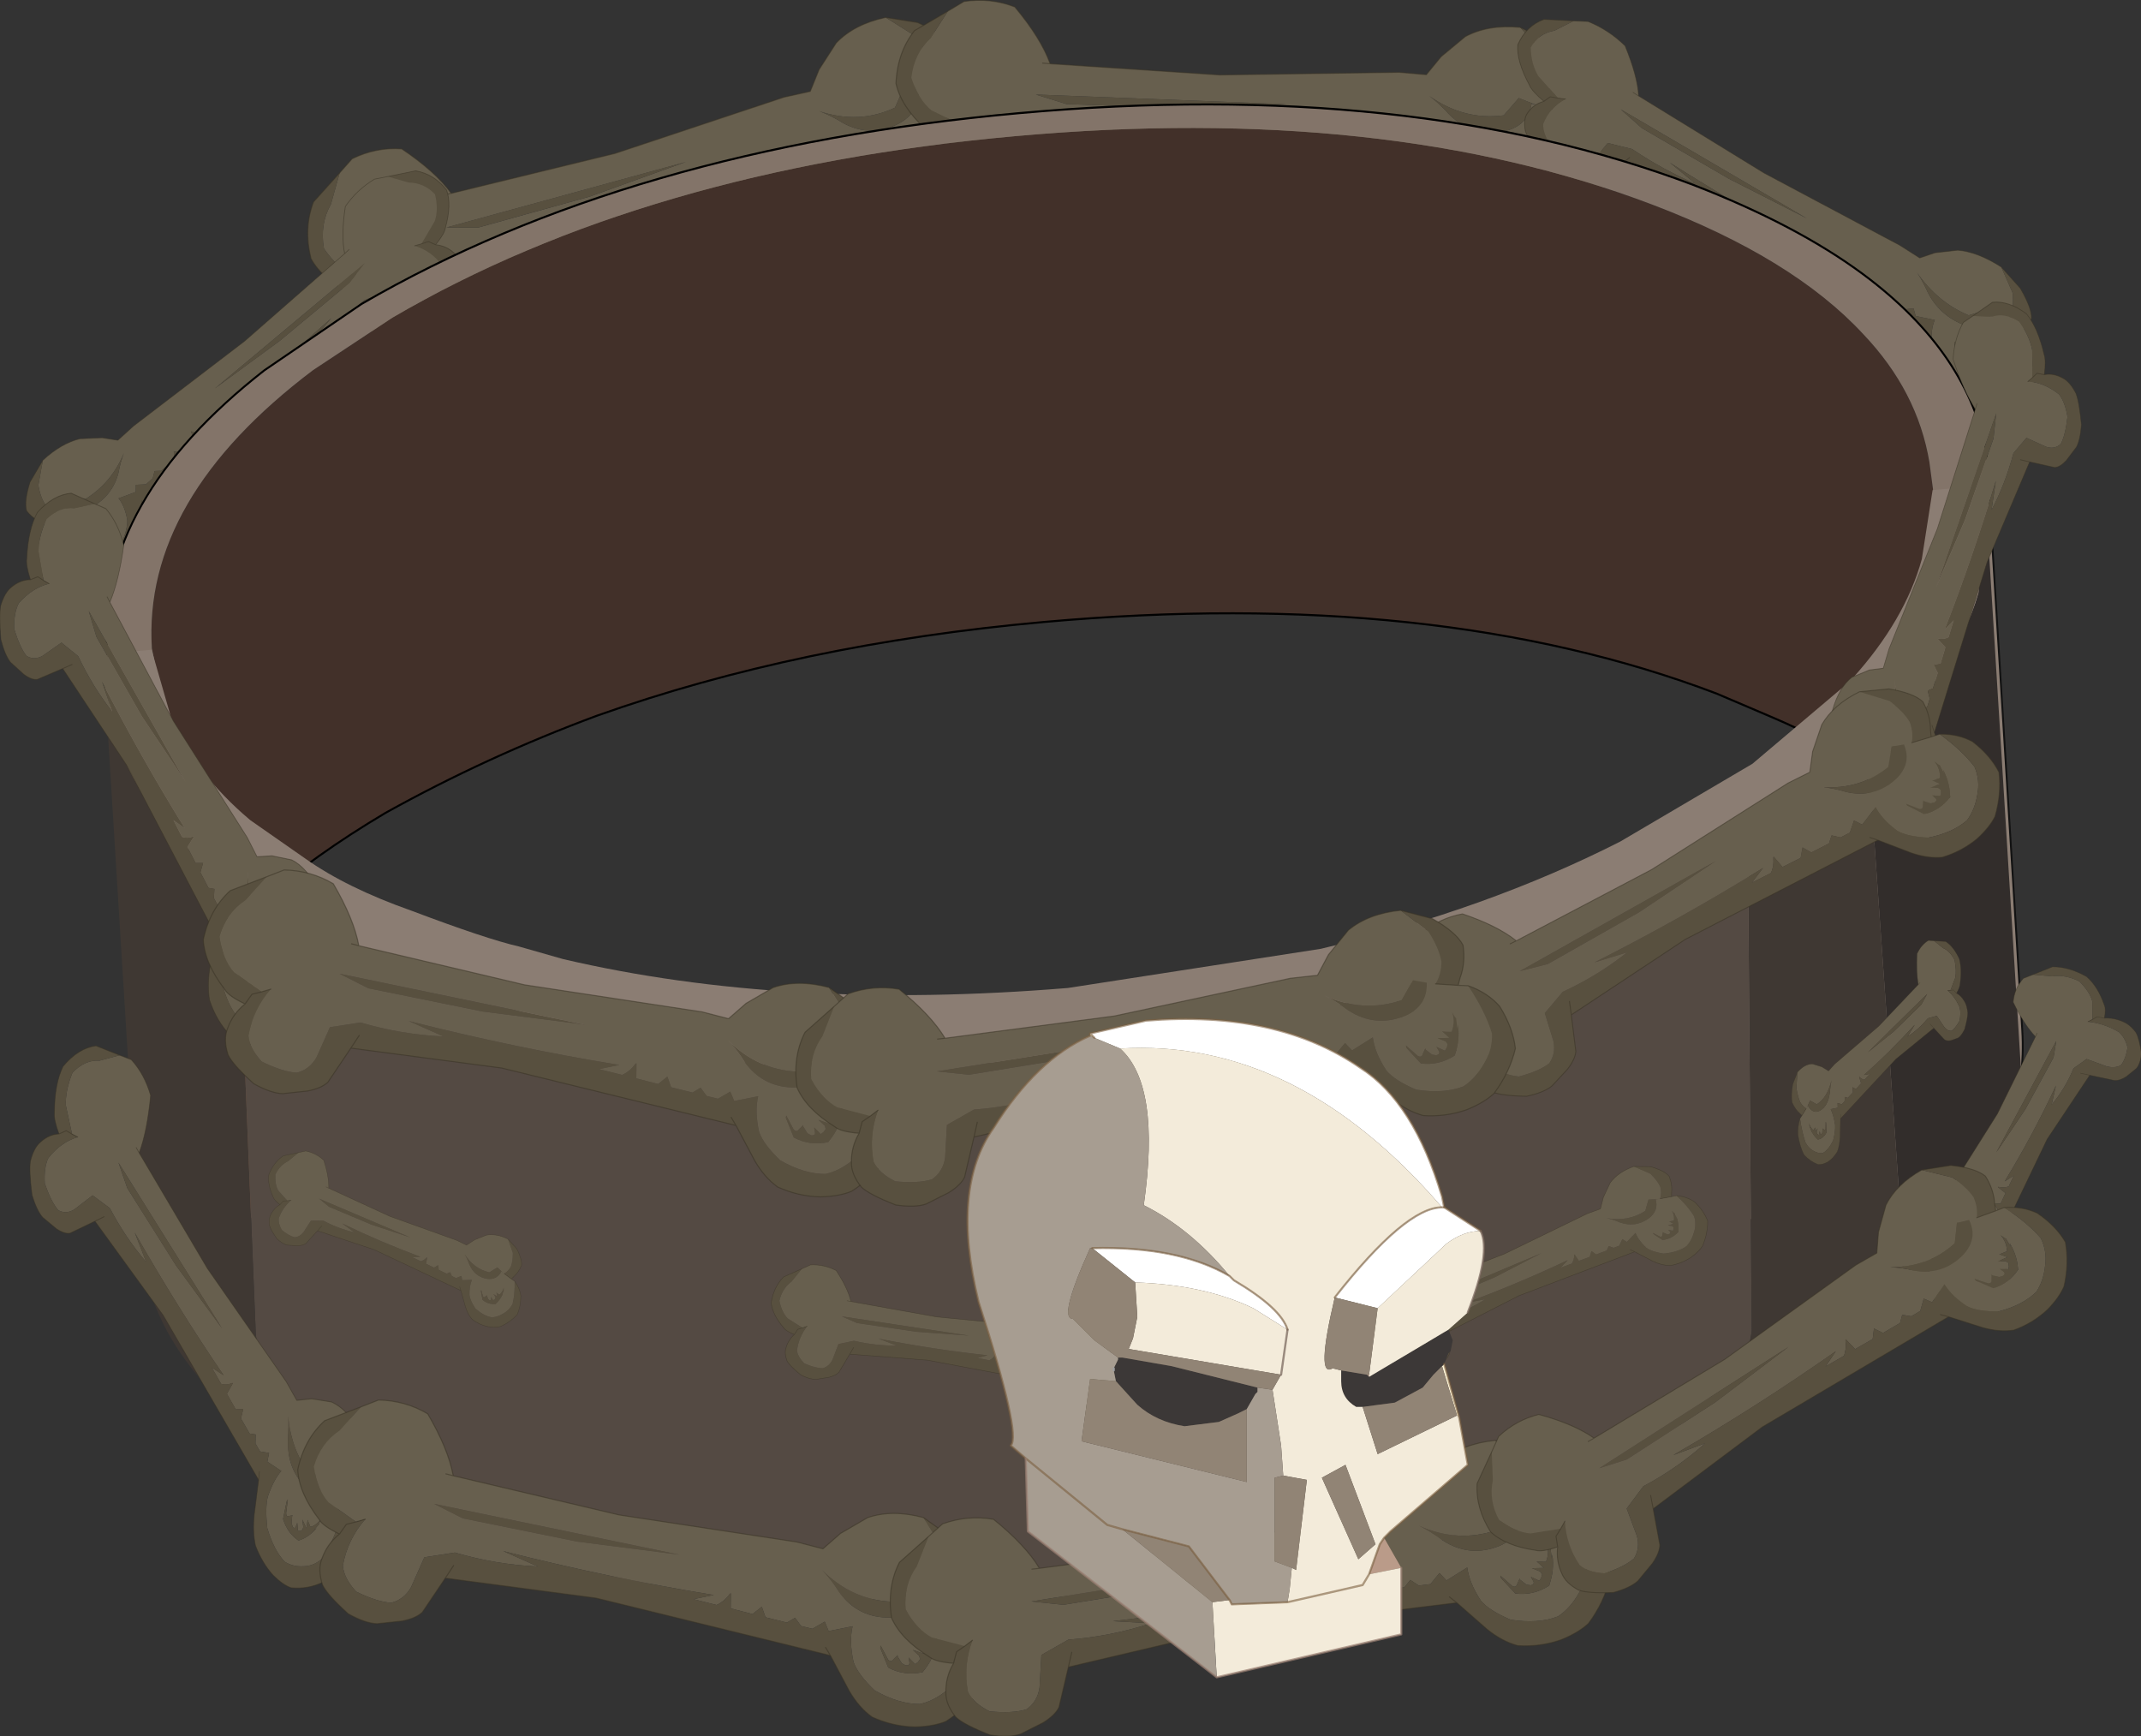 <?xml version="1.0" encoding="UTF-8"?>
<svg version="1.1" viewBox="0 0 49.886 40.448" xmlns="http://www.w3.org/2000/svg" xmlns:cc="http://creativecommons.org/ns#" xmlns:dc="http://purl.org/dc/elements/1.1/" xmlns:rdf="http://www.w3.org/1999/02/22-rdf-syntax-ns#" xmlns:xlink="http://www.w3.org/1999/xlink">
<rect x="0" y="0" width="49.886" height="40.448" fill="#333333" stroke="none"/>
<g transform="translate(-247.65 -173.27)">
<use transform="matrix(.245 .039 -.04 .252 255.89 171.69)" width="64.15" height="38.25" xlink:href="#a"/>
<use transform="matrix(-.098 .167 .151 .067 253.6 175.54)" width="64.15" height="38.25" xlink:href="#a"/>
<use transform="matrix(.226 .11 -.11 .226 271.64 168.33)" width="64.15" height="38.25" xlink:href="#a"/>
<use transform="matrix(.145 .162 -.135 .096 286.95 171.29)" width="64.15" height="38.25" xlink:href="#a"/>
<use transform="matrix(.87 -.078 .059 .955 249.49 177.87)" width="50.4" height="19.6" xlink:href="#d"/>
<use transform="matrix(.87 -.078 .059 .955 250.05 188.51)" width="50.5" height="25" xlink:href="#c"/>
<use transform="matrix(.002 .135 .154 .029 291.64 195.04)" width="64.15" height="38.25" xlink:href="#a"/>
<use transform="matrix(.046 .212 -.154 .068 253.71 195.89)" width="64.15" height="38.25" xlink:href="#a"/>
<use transform="matrix(.205 .146 -.146 .205 258.8 201.23)" width="64.15" height="38.25" xlink:href="#a"/>
<use transform="matrix(.244 .064 -.064 .244 270.14 203.58)" width="64.15" height="38.25" xlink:href="#a"/>
<use transform="matrix(.223 -.035 .035 .223 281.14 202.29)" width="64.15" height="38.25" xlink:href="#a"/>
<use transform="matrix(.037 .214 -.157 .061 253.21 183.19)" width="64.15" height="38.25" xlink:href="#a"/>
<use transform="matrix(.205 .146 -.146 .205 256.6 188.88)" width="64.15" height="38.25" xlink:href="#a"/>
<use transform="matrix(.002 .203 .154 .029 290.24 179.54)" width="64.15" height="38.25" xlink:href="#a"/>
<use transform="matrix(.225 -.022 .022 .225 279.59 190.49)" width="64.15" height="38.25" xlink:href="#a"/>
<use transform="matrix(.244 .064 -.064 .244 267.94 191.23)" width="64.15" height="38.25" xlink:href="#a"/>
<use transform="matrix(.129 .002 -.002 .129 279.19 200.34)" width="64.15" height="38.25" xlink:href="#a"/>
<use transform="matrix(.109 .069 -.069 .109 267.6 200.29)" width="64.15" height="38.25" xlink:href="#a"/>
<use transform="translate(270.2,197)" width="12.05" height="15.35" xlink:href="#b"/>
<use transform="matrix(.068 .076 -.073 .076 256.05 198.29)" width="64.15" height="38.25" xlink:href="#a"/>
<use transform="matrix(-.036 .094 .066 .068 291.35 193.49)" width="64.15" height="38.25" xlink:href="#a"/>
</g>
<defs>
<g id="a" transform="translate(.05 .05)">
<use transform="translate(-.05 -.05)" width="64.15" height="38.25" xlink:href="#e"/>
</g>
<g id="e" transform="translate(.05 .05)">
<path d="m58.35 5.15q2.1 1.85 3.25 3.7 0.45 1.45 0 2.9-0.4 1.5-1.3 2.5-1.6 1.15-4.15 1.4-2.1-0.3-3.1-1-1.45-1.3-2-2.65l-1.55 1.65-0.8-0.5-0.55 1.2-1 0.4-0.9-0.3-0.35 0.8-1.9 0.75-0.85-0.6-0.3 1.05-1.95 0.75-0.8-1.15-0.05 0.1q0 0.85-0.4 1.55l-2.05 0.8 1.3-1.4q-8.85 4.35-18.25 8l3.45-0.7q-3.25 2.1-7 3.4l-2.05 2 0.6 2.95q0.15 1.3-0.65 2.25-1.1 0.7-3.25 1.05-1.65-0.35-2.4-1.25-1.05-2.25-0.8-4.7l-0.55 0.7h-3.15q-1.5-0.35-3-1.9-0.75-2.15 0-4.1l0.35-2.95 0.95-1.45q2.05-1.4 4.45-1.6 3.45 1.55 5.25 3.3l14.6-5.95 14.85-7.5 2.35-0.9 0.5-2.1 1.2-2.65q1.4-1.95 4.2-3l3 1.25q1.3 1.2 1.85 2.35 0.3 1.1 0 2.15l2.05-0.4 0.9-0.2m-3.75 0.75 0.8-0.15-0.8 0.1-1.3 0.1-0.55 2.05q-3.1 2.05-7 1.4 1.25 0.25 2.45 0.75 2.85 0.95 5.25-0.85 1.75-1.4 1.15-3.4m-42.4 16.45 0.65-0.25-0.65 0.25m42-10.4 0.1 0.2 1.65 1.05q1.65-0.2 2.85-1.5v-0.15q0.1-1.4-0.45-2.7l0.05 0.4-0.35-0.9-0.15-0.1-0.35-0.35 0.2 0.35q0.3 0.7 0.2 1.4l-0.2 0.05-0.65 0.15 0.15 0.05 0.65 0.35-1.05 0.3 0.8 0.1 0.25 0.2v0.35l-0.1 0.3-0.85-0.15 0.3 0.3q0.25 0.25-0.1 0.45l-0.4 0.05-0.7-0.3-0.05-0.1-0.1 0.55q0 0.4-0.4 0.3l-1.3-0.65m-28.45 8.45 8.4-4.5-21.25 9.35 2.95-0.45 9.9-4.4" fill="#675f4e" fill-rule="evenodd"/>
<path d="m8.55 30.1q-0.25 2.45 0.8 4.7 0.75 0.9 2.4 1.25 2.15-0.35 3.25-1.05 0.8-0.95 0.65-2.25l-0.6-2.95 2.05-2q3.75-1.3 7-3.4l-3.45 0.7q9.4-3.65 18.25-8l-1.3 1.4 2.05-0.8q0.4-0.7 0.4-1.55l0.05-0.1 0.8 1.15 1.95-0.75 0.3-1.05 0.85 0.6 1.9-0.75 0.35-0.8 0.9 0.3 1-0.4 0.55-1.2 0.8 0.5 1.55-1.65q0.55 1.35 2 2.65 1 0.7 3.1 1 2.55-0.25 4.15-1.4 0.9-1 1.3-2.5 0.45-1.45 0-2.9-1.15-1.85-3.25-3.7 1.9 0.15 3.3 1.1 1.7 1.6 2.4 3.4 0.05 2.25-0.85 4.5-0.65 1.05-2.05 2.1-1.7 1.15-3.75 1.55-1.5 0-3.15-0.75l-3.3-1.65-20.75 8.25-12.45 6.6 0.1 3.8q-0.15 0.8-1.05 1.75l-1.75 1.55q-0.9 0.6-2.7 0.8-2.6-0.3-3.5-0.8-1.2-0.9-1.45-1.95-0.4-1.4 0-2.8-1.65 0.3-2.3 0-2.95-0.9-4.3-2.6-1.15-2.65-0.6-5.15l2-3-0.35 2.95q-0.75 1.95 0 4.1 1.5 1.55 3 1.9h3.15l-0.6 0.7v1.1-1.1l0.6-0.7 0.55-0.7m48.9-24.75-2.05 0.4q0.3-1.05 0-2.15-0.55-1.15-1.85-2.35l-3-1.25h3.05q2.45 0.65 3.35 1.65 0.65 1.5 0.5 3v0.7m-2.85 0.55q0.6 2-1.15 3.4-2.4 1.8-5.25 0.85-1.2-0.5-2.45-0.75 3.9 0.65 7-1.4l0.55-2.05 1.3-0.1v0.05m-0.4 6.05 1.3 0.65q0.4 0.1 0.4-0.3l0.1-0.55 0.05 0.1 0.7 0.3 0.4-0.05q0.35-0.2 0.1-0.45l-0.3-0.3 0.85 0.15 0.1-0.3v-0.35l-0.25-0.2-0.8-0.1 1.05-0.3-0.65-0.35-0.15-0.05 0.65-0.15 0.2-0.05q0.1-0.7-0.2-1.4l-0.2-0.35 0.35 0.35 0.15 0.1 0.35 0.9-0.05-0.4q0.55 1.3 0.45 2.7v0.15q-1.2 1.3-2.85 1.5l-1.65-1.05-0.1-0.2m-4.05 3.1 0.8 0.35-0.8-0.35m-24.4 5.35-9.9 4.4-2.95 0.45 21.25-9.35-8.4 4.5m-8 9.85-0.05-1.4 0.05 1.4" fill="#58503f" fill-rule="evenodd"/>
<path d="m58.35 5.15-0.9 0.2-2.05 0.4m-4.85-5.75q-2.8 1.05-4.2 3l-1.2 2.65-0.5 2.1-2.35 0.9-14.85 7.5-14.6 5.95-0.65 0.25m46.15-17.2q1.9 0.15 3.3 1.1 1.7 1.6 2.4 3.4 0.05 2.25-0.85 4.5-0.65 1.05-2.05 2.1-1.7 1.15-3.75 1.55-1.5 0-3.15-0.75l-3.3-1.65-20.75 8.25-12.45 6.6 0.1 3.8q-0.15 0.8-1.05 1.75l-1.75 1.55q-0.9 0.6-2.7 0.8-2.6-0.3-3.5-0.8-1.2-0.9-1.45-1.95-0.4-1.4 0-2.8-1.65 0.3-2.3 0-2.95-0.9-4.3-2.6-1.15-2.65-0.6-5.15l2-3 0.95-1.45q2.05-1.4 4.45-1.6 3.45 1.55 5.25 3.3m37.7-22.1h3.05q2.45 0.65 3.35 1.65 0.65 1.5 0.5 3v0.7m-6.5 10.05-0.8-0.35m-32.45 13.8 0.05 1.4m-9.75 0.55 0.55-0.7m-1.15 2.5v-1.1l0.6-0.7" fill="none" stroke="#373123" stroke-linecap="round" stroke-linejoin="round" stroke-opacity=".502" stroke-width=".1"/>
</g>
<g id="d" transform="translate(25.2,5.6)">
<path d="m-23.9 6.15-0.1-0.65q0-3.65 4.75-6.4l2.2-1.1q7-3.05 16.9-3.05t16.85 3.05q3.65 1.6 5.4 3.6 1.35 1.5 1.55 3.25l0.05 0.65v0.1l-0.2 8.35q-1.65-1.9-4.45-3.25l-1.45-0.7q-7.3-3.2-17.8-3.2-6.55 0-12.05 1.3-3 0.75-5.8 1.9-3.95 1.75-5.9 4l0.05-7.85" fill="#423029" fill-rule="evenodd"/>
<path d="m-25.2 5.6v-0.2q0-3.6 4.65-6.4l2.7-1.4q7.4-3.2 17.85-3.2t17.8 3.2q2.7 1.2 4.4 2.55 2.7 2.15 3 4.7v0.75h-1.5v-0.1l-0.05-0.65q-0.2-1.75-1.55-3.25-1.75-2-5.4-3.6-6.95-3.05-16.85-3.05t-16.9 3.05l-2.2 1.1q-4.75 2.75-4.75 6.4l0.1 0.65-1.3-0.55" fill="#837469" fill-rule="evenodd"/>
<path d="m25.2 5.6v-0.75q-0.3-2.55-3-4.7-1.7-1.35-4.4-2.55-7.35-3.2-17.8-3.2t-17.85 3.2l-2.7 1.4q-4.65 2.8-4.65 6.4v0.2m48.7 8.35q-1.65-1.9-4.45-3.25l-1.45-0.7q-7.3-3.2-17.8-3.2-6.55 0-12.05 1.3-3 0.75-5.8 1.9-3.95 1.75-5.9 4" fill="none" stroke="#000" stroke-linecap="round" stroke-linejoin="round" stroke-width=".05"/>
</g>
<g id="c" transform="translate(25.3,7.4)">
<path d="m-22.2 6.6-2.95-0.25-0.05-0.45v-13.3l0.4 1.8q0.7 1.8 2.8 3.4l-0.2 8.8" fill="#82614f" fill-rule="evenodd"/>
<path d="m-25.2-7.4h1.2l0.4 1.65q0.55 1.45 1.95 2.7l1.4 1.05q1.05 0.8 2.75 1.5 1.95 0.85 2.8 1.1l1.15 0.4q5.85 1.75 13.4 1.8l6.8-0.4q4.5-0.6 8.15-1.95l3.65-1.6 2.75-1.8 0.05-0.05q1.5-1.3 2.05-2.75l0.4-1.65h1.5v13.3q0 2.4-2 4.45l-45.4-3.75 0.2-8.8q-2.1-1.6-2.8-3.4l-0.4-1.8" fill="#8b7d73" fill-rule="evenodd"/>
<path d="m25.2-7.4v13.3q0 2.4-2 4.45m-48.35-4-0.05-0.45" fill="none" stroke="#121212" stroke-linecap="round" stroke-linejoin="round" stroke-width=".05"/>
<path d="m9.25 3.45 0.7-0.1v0.05l-0.7 0.05" fill="#ad8263" fill-rule="evenodd"/>
<path d="m-22.1-1.4 1.65 1.1 2.5 1.25 0.55 0.25 2.7 1 1.05 0.3 3.35 0.8 0.15 0.05q0.2 1 11.95 1.2l2.1-0.45 2.75-0.25 1.15-0.15 1.45-0.25 0.7-0.05v-0.05l0.35-0.1 4.55-1.2 3.05-1.15 0.3-0.15-0.7 11.85q-0.15 0.8-1 1.4-0.9 0.5-1.85 1.5l-5.9 1.55-0.1 0.05-1.15 0.15-0.65 0.05q-9.45 0.9-19.6-1.05l-5.2-1.8-2.45-1.25q-1.5-1.35-1.85-2.8l-0.1-0.95 0.25-10.85" fill="#544a43" fill-rule="evenodd"/>
<path d="m-25.3-6.6 0.4 1.8q0.7 1.8 2.8 3.4l-0.25 10.85 0.1 0.95q0.35 1.45 1.85 2.8-4.9-2.8-4.9-6.5v-13.3m43.5 7.35 3.35-1.85 0.1 10.55-0.2 1.4q-0.65 1.8-2.65 3.15l-1.1 0.45-1.35 0.6-1.7 0.45q0.95-1 1.85-1.5 0.85-0.6 1-1.4l0.7-11.85" fill="#3f3833" fill-rule="evenodd"/>
<path d="m21.55-1.1q2.4-1.7 3.2-3.7l0.35-1.8v13.3q0 3.35-3.95 5.95l-2.35 1.35q2-1.35 2.65-3.15l0.2-1.4-0.1-10.55" fill="#322d2b" fill-rule="evenodd"/>
<path d="m-25.3-6.6h1.2l0.4 1.65q0.55 1.45 1.95 2.7l1.4 1.05q1.05 0.8 2.75 1.5l2.8 1.1 1.15 0.4 4 0.95 9.4 0.85 6.8-0.4q4.5-0.6 8.15-1.95l3.65-1.6 2.75-1.8 0.05-0.05q1.5-1.3 2.05-2.75l0.4-1.65h1.5l-0.35 1.8q-0.8 2-3.2 3.7l-3.35 1.85-0.3 0.15-3.05 1.15-4.55 1.2-0.35 0.1-0.7 0.1-1.45 0.25-1.15 0.15-2.75 0.25-2.1 0.45q-11.75-0.2-11.95-1.2l-0.15-0.05-3.35-0.8-1.05-0.3-2.7-1-0.55-0.25-2.5-1.25-1.65-1.1q-2.1-1.6-2.8-3.4l-0.4-1.8" fill="#8b7d73" fill-rule="evenodd"/>
</g>
<g id="b" transform="translate(-270.2,-197)">
<path d="m273.05 197.35 1.3-0.3q3.05-0.25 5 1.1 1.25 0.8 1.9 3l0.05 0.25 0.85 0.55q-0.4 0-0.8 0.3l-1.6 1.5-1-0.25q1.65-2.1 2.5-2.1h0.05-0.05q-3.4-3.95-7.5-3.7l-0.6-0.25-0.1-0.1m0.05 5q2-0.05 3.2 0.65l0.1 0.1q1.1 0.65 1.25 1.15l-0.8-0.5q-1.15-0.55-2.75-0.6l-1-0.8" fill="#fff" fill-rule="evenodd"/>
<path d="m273.05 197.4v-0.05l0.1 0.1-0.1-0.05m8.25 7.65 0.35 1.25-0.05-0.05-0.35-1.15 0.05-0.05" fill="#fff6d9" fill-rule="evenodd"/>
<path d="m279.9 209.1 0.4 0.7-0.75 0.15 0.25-0.7 0.1-0.15m-0.35-3.75-0.05-0.05h0.05v0.05" fill="#ba9b89" fill-rule="evenodd"/>
<path d="m281.4 204.25 0.1 0.25-0.05 0.25-0.05 0.05-0.1 0.25-0.25 0.25-0.25 0.3-0.65 0.35-0.75 0.1h-0.15q-0.35-0.2-0.35-0.6v-0.25l0.6 0.1 0.05 0.05 1.85-1.1m-7.8 0.9 0.1-0.2v-0.05h0.1l1.15 0.2 2 0.5v0.1l-0.05 0.05-0.2 0.35-0.2 0.1-0.45 0.2-0.8 0.1q-0.65-0.1-1.1-0.5l-0.5-0.55-0.05-0.25v-0.05" fill="#3c3837" fill-rule="evenodd"/>
<path d="m282.15 201.95q0.25 0.5-0.3 1.9l-0.45 0.4-1.85 1.1v-0.05l0.2-1.55 1.6-1.5q0.4-0.3 0.8-0.3m-0.5 4.35 0.2 1.1-1.8 1.55-0.15 0.15-0.1 0.15-0.25 0.7-0.15 0.25-1.75 0.4 1.75-0.4 0.15-0.25 0.75-0.15v1.55l-4.3 1-0.1-1.75 0.4-0.05 0.05 0.1 1.3-0.05 0.05-0.3 0.05-0.5 0.1 0.05 0.25-2.1-0.55-0.1-0.05-0.7-0.2-1.3 0.2-0.35-3.55-0.6 0.1-0.25 0.1-0.5-0.05-0.8q1.6 0.05 2.75 0.6l0.8 0.5q-0.15-0.5-1.25-1.15l-0.1-0.1q-0.9-1.1-2-1.65 0.4-2.8-0.55-3.65 4.1-0.25 7.5 3.7-0.85 0-2.5 2.1-0.45 1.9-0.05 1.65l0.2 0.05v0.25q0 0.4 0.35 0.6h0.15l0.35 1.1 1.85-0.9 0.05 0.05m-4-2.05-0.15 1.05 0.15-1.05m1.65 5.35 0.4-0.35-0.7-1.85-0.55 0.3 0.85 1.9" fill="#f3ebda" fill-rule="evenodd"/>
<path d="m276 212.35-4.4-3.4-0.05-1.7-0.35-0.3q0.25-0.25-0.75-3.35-0.65-2.65 0.35-4.05 1-1.6 2.25-2.15l0.1 0.05 0.6 0.25q0.95 0.85 0.55 3.65 1.1 0.55 2 1.65-1.2-0.7-3.2-0.65h-0.05q-0.75 1.65-0.4 1.65l0.5 0.5 0.55 0.4v0.05l-0.1 0.2v0.05l0.05 0.25-0.6-0.05-0.2 1.45 3.85 0.95v-1.7l0.2-0.35 0.05-0.05v-0.1l0.35 0.05 0.2 1.3 0.05 0.7-0.2 0.05v1.95l0.4 0.15-0.05 0.5-0.05 0.3-1.3 0.05-0.05-0.1-0.95-1.25-1.55-0.4 2.1 1.7 0.1 1.75m-4.45-5.1 1.9 1.55 0.35 0.1-0.35-0.1-1.9-1.55" fill="#a79d91" fill-rule="evenodd"/>
<path d="m278.75 203.5 1 0.25-0.2 1.55h-0.05l-0.6-0.1-0.2-0.05q-0.4 0.25 0.05-1.65m-5.1 1.95 0.5 0.55q0.45 0.4 1.1 0.5l0.8-0.1 0.45-0.2 0.2-0.1v1.7l-3.85-0.95 0.2-1.45 0.6 0.05m3.3 0.15-2-0.5-1.15-0.2h-0.1l-0.55-0.4-0.5-0.5q-0.35 0 0.4-1.65h0.05l1 0.8 0.05 0.8-0.1 0.5-0.1 0.25 3.55 0.6-0.2 0.35-0.35-0.05m0.6 2.05 0.55 0.1-0.25 2.1-0.1-0.05-0.4-0.15v-1.95l0.2-0.05m-3.75 1.25 1.55 0.4 0.95 1.25-0.4 0.05-2.1-1.7m7.8-2.65-1.85 0.9-0.35-1.1 0.75-0.1 0.65-0.35 0.25-0.3 0.2-0.2 0.35 1.15m-2.3 3.35-0.85-1.9 0.55-0.3 0.7 1.85-0.4 0.35" fill="#918475" fill-rule="evenodd"/>
<path d="m273.05 197.4v-0.05l1.3-0.3q3.05-0.25 5 1.1 1.25 0.8 1.9 3l0.05 0.25m0 3.65 0.35 1.25 0.2 1.1-1.8 1.55-0.15 0.15m-8.35-1.85-0.35-0.3q0.25-0.25-0.75-3.35-0.65-2.65 0.35-4.05 1-1.6 2.25-2.15m0.1 0.05-0.1-0.1m4.6 13.25 1.75-0.4 0.15-0.25 0.25-0.7 0.1-0.15m-3.6 1.45-0.95-1.25-1.55-0.4-0.35-0.1-1.9-1.55m4.75 3.3 0.05 0.1 1.3-0.05" fill="none" stroke="#7b6040" stroke-linecap="round" stroke-linejoin="round" stroke-opacity=".6" stroke-width=".05"/>
<path d="m281.3 201.4 0.85 0.55m-0.85-0.55h-0.05q-0.85 0-2.5 2.1m-5.65-1.15q2-0.05 3.2 0.65m1.35 1.25q-0.15-0.5-1.25-1.15l-0.1-0.1" fill="none" stroke="#7b6040" stroke-linecap="round" stroke-linejoin="round" stroke-opacity=".6" stroke-width=".05"/>
<path d="m280.3 209.8v1.55l-4.3 1-4.4-3.4-0.05-1.7" fill="none" stroke="#997e71" stroke-linecap="round" stroke-linejoin="round" stroke-opacity=".702" stroke-width=".05"/>
<path d="m273.6 205.15v0.05" fill="none" stroke="#9d9d9d" stroke-linecap="round" stroke-linejoin="round" stroke-width=".05"/>
<path d="m282.15 201.95q0.25 0.5-0.3 1.9m-4.35 1.45 0.15-1.05" fill="none" stroke="#736157" stroke-linecap="round" stroke-linejoin="round" stroke-opacity=".702" stroke-width=".05"/>
</g>
</defs>
</svg>
